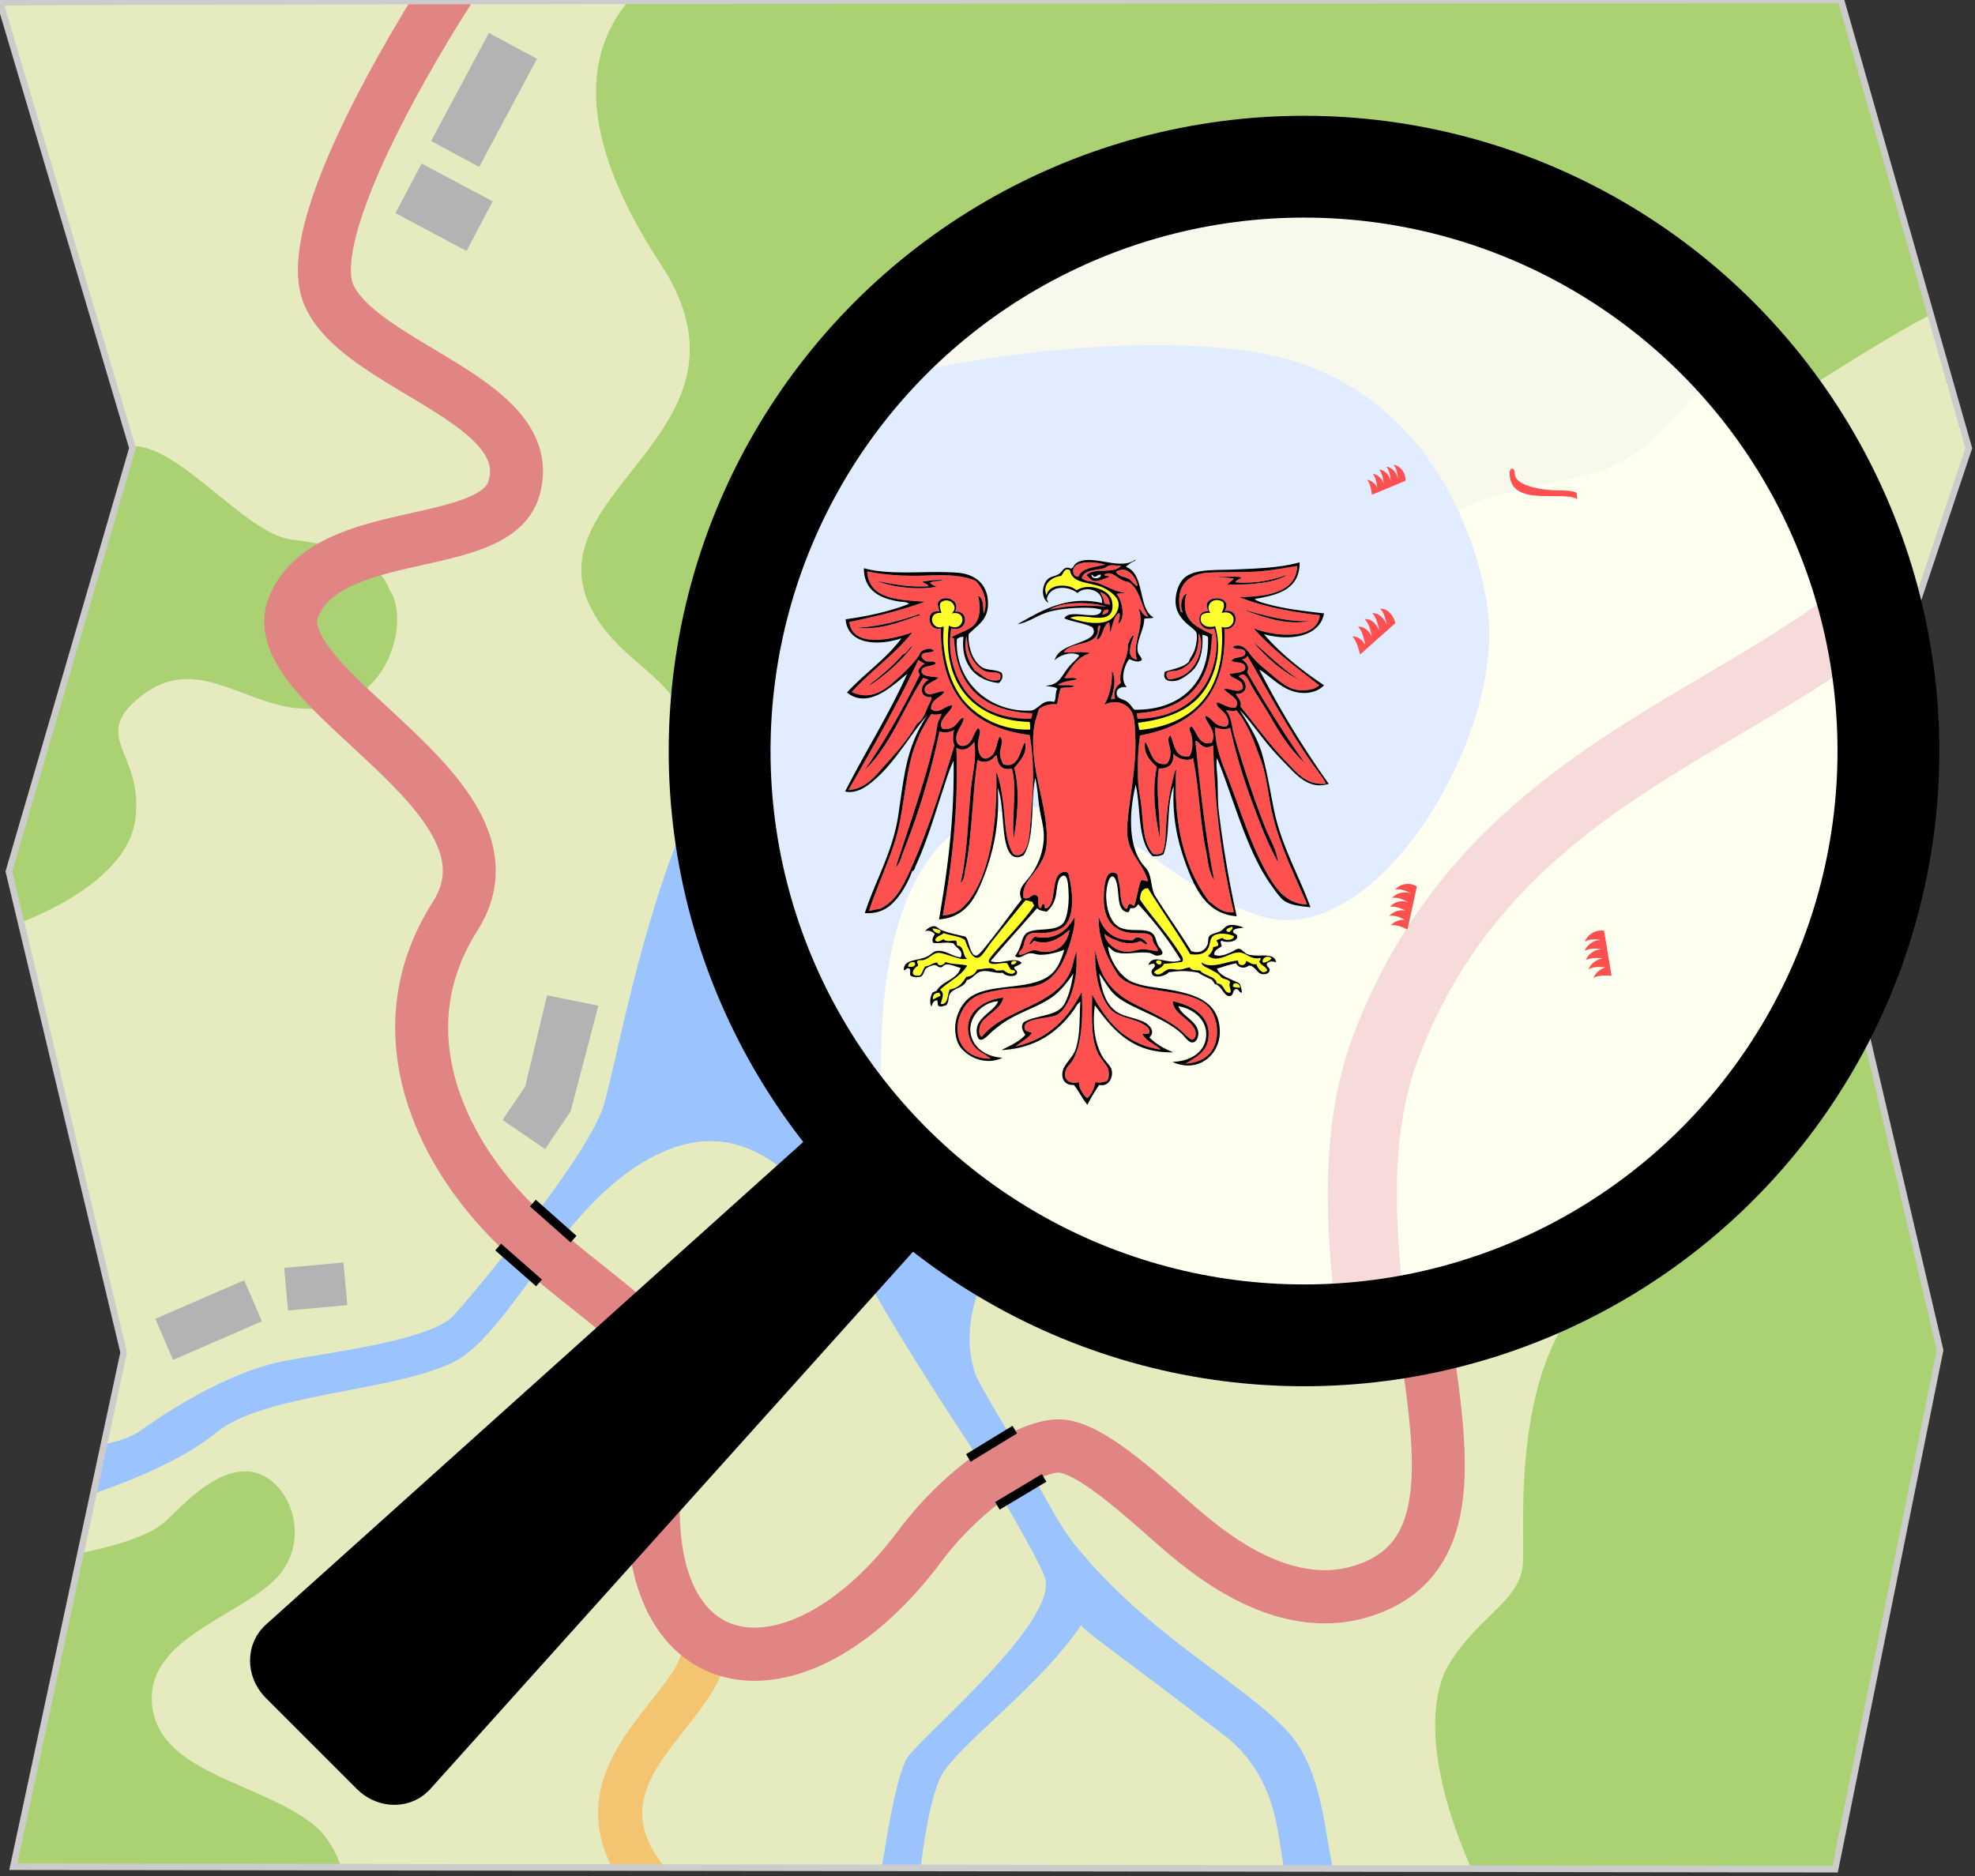 <svg version="1.1" id="svg15" viewBox="0 0 300 285" xmlns="http://www.w3.org/2000/svg">
   <rect x="0" y="0" width="300" height="285" fill="#333333" stroke="none"/>
   <title id="title15">OpenStreetMap Parkraum Projekt Logo</title>
   <defs id="defs2">
      <clipPath id="clippath">
         <path class="cls-4"
            d="m46.05 55.28 15 50.25-14 47.75 13 54.25-12.5 58 206.36.28 11.89-58.53-12.75-54.2 16-47.54-14.48-50.55s-207.77.05-208.52.3z"
            id="path1" />
      </clipPath>
      <clipPath id="clippath-1">
         <path class="cls-4"
            d="m46.05 55.28 15 50.25-14 47.75 13 54.25-12.5 58 206.36.28 11.89-58.53-12.75-54.2s.75-7.54 5.75-20.79l10.25-26.75-14.48-50.55s-207.77.05-208.52.3z"
            id="path2" />
      </clipPath>
      <clipPath clipPathUnits="userSpaceOnUse" id="clipPath16" />
      <clipPath clipPathUnits="userSpaceOnUse" id="clipPath17" />
      <clipPath id="clippath-2">
         <circle class="cls-2" cx="193.31" cy="139.84" r="66" id="circle2" />
      </clipPath>
      <clipPath id="clippath-3">
         <circle class="cls-2" cx="191.31" cy="138.84" r="66" id="circle3" />
      </clipPath>
      <clipPath id="clippath-3-7">
         <circle class="cls-2" cx="191.31" cy="138.84" r="66" id="circle3-9" />
      </clipPath>
      <clipPath id="clippath-38">
         <path class="cls-4"
            d="m46.05 55.28 15 50.25-14 47.75 13 54.25-12.5 58 206.36.28 11.89-58.53-12.75-54.2 16-47.54-14.48-50.55s-207.77.05-208.52.3z"
            id="path1-0" />
      </clipPath>
      <style id="style1">
         .cls-2,.cls-3,.cls-4,.cls-5{stroke-width:0}.cls-2{fill:#9bc4ff}.cls-3{fill:#b3b3b3}.cls-8{clip-path:url(#clippath)}.cls-10,.cls-4{fill:none}.cls-10,.cls-13{stroke:#000}.cls-13{stroke-miterlimit:10;fill:#000;stroke-width:8.23px}.cls-5{fill:#aad273}
      </style>
   </defs>
   <g id="Farbe" style="display:inline" transform="matrix(1.341 0 0 1.347 -61.742 -74.08)">
      <path id="Karte_grün"
         d="m46.05 55.28 15 50.25-14 47.75 13 54.25-12.5 58 206.36.28 11.89-58.53-12.75-54.2 16-47.54-14.48-50.55s-207.77.05-208.52.3z"
         style="display:inline;fill:#e6ebbf;stroke-width:0" />
      <g class="cls-8" clip-path="url(#clippath)" id="g6">
         <path class="cls-5"
            d="M81.55 260.78c-6-4.75-17.25-5.75-18.25-13.25s9.25-10 13.75-14.25 2-11.25-2.25-12.25c-.27-.06-.54-.09-.81-.09-4.03-.1-7.67 4.35-9.47 5.85-2.55 2.14-9.75 3.88-19.4 4.77L32.8 272.29l53 7.25s1.75-14-4.25-18.75z"
            id="path3" />
         <path class="cls-5"
            d="M89.88 120.86c-1.95-3.53-5.81-4.36-10.91-5.03-5.1-.67-12.52-10.53-17.84-10.53-9.67 0-17.51 39.68-17.51 39.68l4.31 14.21s12.38-4.14 13.43-11.72c1.06-7.58-5.3-9.31.67-13.97 5.96-4.66 11.15.56 17.29 1.33 10.64 1.33 13.29-9.69 10.9-13.23-.15-.23-.2-.51-.33-.75z"
            id="path4" />
         <path class="cls-5"
            d="M269.67 44.08c-19-1.94-114.25-.87-122.19-.08-8.87.89-50.55 4.43-26.6 40.79 12.59 19.12-15.52 25.72-7.54 39.46 4.41 7.59 12.86 7.09 11.47 21.68 3.07 12.71 56.67-8.92 63.18-8.38l21.73-23.72 15.3 2.66 15.96-23.28 4.73 8.42c1.38.09 22.32-14.82 23.94-12.41.01.02.02.03.03.05v-45.2z"
            id="path5" style="display:inline" />
         <path class="cls-5"
            d="M272.28 107.97c-3.09 6.97-9.59 16.41-10.88 21.64l.03 3.67c2.55 18.85-5.44 36.39-19.49 51.23 0 0-16.25 14.71-14.37 14.9-10.64 7.98-8.78 27.88-9.02 31.87-.25 4.25-4.78 5.72-8.28 11.25-3.99 6.32-.84 21.03 9.91 36.03l52.32-.89s-.35-100.75-.23-169.69z"
            id="path6" style="display:inline" />
         <path id="Wasser" class="cls-2"
            d="M196.55 115.83c-13.75-2.22-47.44 1.33-65.05 19.03-10.73 10.79-15.27 38.93-17.07 44.78-1.8 5.85-14.48 20.94-16.98 23.69s-13.18 4.07-18.95 5.11c-6.83 1.24-14.06 6.15-16.57 7.92-2.51 1.77-6.43 1.55-8.93 2.9-.05.18-.33 5.03-.46 5.57 4.98-1.6 13.27-4.37 17.98-8.25 5.36-4.41 19.61-4.55 26.71-7.87 7.09-3.33 13.22-20.39 25.47-24.39 12.25-4 19.84 12.21 23.62 18.55 3.49 5.86 6.8 10.92 9.39 14.84 2.65 4 8 13.19 8.68 15.16 1.7 4.91-13.87 17.87-15.52 20.28-1.65 2.41-3.2 14.36-3.59 16.8l4.75-1.5s.91-11 3.05-13.86c2.91-3.88 11.03-9.81 15.41-16.29.72.94 4.66 3.55 16.8 12.86 6.31 5.49 5.31 12.64 6.48 15.3l5.49.17c-1.22-4.32-1.21-11.79-5.32-16.3-5-5.5-15.8-10.8-24.17-21.14-2.3-2.84-4.7-8.11-7.55-12.72-.58-.95-2.21-3.6-3.62-6.25-3.73-10.6 8.07-19.25 7.41-31.22-.66-11.92-3.4-24.82 6.6-26.82s16.33 9.4 26.33 12.65 21.5-15.75 19.75-27c-1.2-7.73-6.4-19.79-20.15-22z" />
      </g>
      <g clip-path="url(#clippath-1)" id="g10" style="display:inline;clip-path:url(#clippath-1)">
         <path d="M125.57 239.44c2.58 7.48-16.93 14.95-5.85 28.14" id="path7"
            style="display:inline;stroke:#f3c571;stroke-width:5px;fill:none" />
         <path id="AZ"
            d="M96.72 54.1S79.64 80.09 83.3 88.28c3.66 8.19 23.94 11.85 20.95 21.83-2.2 7.33-21.06 3.89-24.94 13.3-3.88 9.41 27.15 21.07 18.29 34.92-7.83 12.23-2.3 25.04 5.32 33.25 8.65 9.31 18.48 13 19.12 20.25-1.58 3.59-1.77 8.31-2 13.41 0 20.29 17.03 21.68 30.22 4.1 5.2-6.93 12.71-11.56 16.01-11.25 3.3.31 8.48 4.99 12.47 8.48 3.77 3.3 13.22 11.59 23.11 7.32 16.41-7.09-1.82-37.13 6.09-57.75 10.2-26.6 36.36-28.38 48.77-44.78"
            style="display:inline;stroke:#e08584;stroke-linecap:round;stroke-linejoin:round;stroke-width:6px;fill:none" />
         <path class="cls-10" id="line7" style="display:inline" d="m102.47 195.64 4.63 4.05" />
         <path class="cls-10" id="line8" d="m106.4 190.68 4.61 4.07" />
         <path class="cls-10" id="line9" d="m155.73 219.43 5.26-3.2" />
         <path class="cls-10" id="line10" d="m159.02 224.83 5.29-3.15" />
      </g>
      <g id="houses">
         <path class="cls-3" transform="rotate(66.61 69.684 203.873)" id="rect10"
            d="M67.16 198.4h5.05v10.97h-5.05z" />
         <path class="cls-3" transform="rotate(84.8 81.8 200.087)" id="rect12"
            d="M79.39 196.71h4.83v6.74h-4.83z" />
         <path class="cls-3" id="polygon13"
            d="m105.53 177.54 2.48-10.29 5.81 1.17-3.14 11.91-2.89 4.26-4.82-3.28z" />
         <path class="cls-3" transform="rotate(-62.06 96.35 78.37)" id="rect11"
            style="display:inline" d="M93.18 73.81h6.33v9.11h-6.33z" />
         <path class="cls-3" transform="rotate(28.24 100.863 66.244)" id="rect13"
            style="display:inline" d="M97.79 59.34h6.18v13.84h-6.18z" />
      </g>
      <path class="cls-4"
         d="m46.05 55.28 15 50.25-14 47.75 13 54.25-12.5 58 206.36.28 11.89-58.53-12.75-54.2 16-47.54-14.48-50.55s-207.77.05-208.52.3z"
         id="path14"
         style="display:inline;stroke:#ccc;stroke-width:.742;stroke-dasharray:none;stroke-opacity:1" />
   </g>
   <g class="cls-18" clip-path="url(#clippath-2)" id="g13" style="display:inline"
      transform="matrix(1.344 0 0 1.344 -60.927 -73.82)">
      <path id="green" class="cls-5"
         d="M286.53 2.48c1.62-3.9-151.59-2.31-163.12-1.15-11.53 1.15-65.71 5.76-34.58 53.03 16.37 24.85-20.17 33.43-9.8 51.3 5.73 9.87 16.72 9.22 14.91 28.18 4.13 17.07 8.49 28.59 23.81 51.2 10.04 14.81 27.83 27.14 60 27.59 13.57.19 39.75-10.27 49.79-9.27-13.83 10.38-11.42 36.25-11.72 41.43-.32 5.52-6.22 7.43-10.76 14.62-5.19 8.21-1.09 27.33 12.89 46.83l68.02-1.15s-1.05-298.71.58-302.61z"
         style="fill:#e6ebbf;stroke-width:0" />
      <path id="yellow" class="cls-3"
         d="M243.7 186.58c-33.51 33.51-87.84 33.51-121.35 0-15.46-15.46-22.12-35.51-24.98-55.58-2.43-17.06 54.88-4.68 60.68-8.2 3.89-2.36 41.9 4.43 43.48.24 5.91-15.69 19.37-11.19 27.93-16.41 7.35-4.47 12.37-18 27.93-16.85 1.78.13 22.72-32.8 24.82-29.67 2.43 3.62 3.37 11.12 5.19 14.99 3.39 7.22-17.41 32.62-16.14 40.35 4.33 26.35-7.24 50.8-27.57 71.12z"
         style="fill:#ffffc8;stroke-width:0" />
      <g id="street">
         <g id="use269-2">
            <path id="AZ-2" class="cls-13"
               d="M57.43 14.45S35.22 48.24 39.98 58.89c4.76 10.65 31.13 15.4 27.24 28.37-2.86 9.53-27.38 5.06-32.42 17.29-5.04 12.23 35.3 27.38 23.78 45.39-10.18 15.9-2.99 32.56 6.92 43.23 11.24 12.1 24.03 16.9 24.85 26.32-2.06 4.67-2.31 10.81-2.59 17.44 0 26.37 22.14 28.18 39.28 5.33 6.76-9.01 16.52-15.02 20.81-14.63 4.29.39 11.02 6.48 16.21 11.02 4.9 4.29 17.18 15.07 30.05 9.51 21.33-9.22-2.36-48.26 7.91-75.08 13.26-34.58 47.27-36.89 63.4-58.22"
               style="fill:none;stroke:#e08584;stroke-width:7.8px;stroke-linecap:round;stroke-linejoin:round" />
         </g>
      </g>
      <path id="water" class="cls-4"
         d="M187.2 94.71c-17.87-2.88-61.68 1.73-84.57 24.74-13.95 14.02-19.86 50.61-22.19 58.22-2.33 7.61-18.82 27.22-22.07 30.8-3.25 3.58-17.13 5.29-24.63 6.65-8.88 1.61-18.28 8-21.54 10.3-3.27 2.3-8.36 2.02-11.61 3.78-.06.24-.43 6.54-.59 7.24 6.47-2.09 17.25-5.68 23.37-10.72 6.97-5.74 25.5-5.91 34.72-10.23 9.22-4.32 17.19-26.5 33.12-31.7 15.92-5.2 25.8 15.87 30.71 24.12 4.54 7.62 8.84 14.2 12.21 19.29 3.44 5.2 10.4 17.14 11.29 19.71 2.21 6.38-18.03 23.23-20.17 26.37-2.14 3.14-4.16 18.66-4.66 21.84l6.18-1.96s1.18-14.3 3.96-18.01c3.79-5.05 14.34-12.75 20.03-21.18.94 1.22 6.05 4.61 21.84 16.72 8.2 7.13 6.91 16.43 8.42 19.89l7.13.22c-1.59-5.61-1.58-15.33-6.91-21.2-6.5-7.15-20.54-14.04-31.43-27.48-2.99-3.69-6.11-10.54-9.81-16.53-.76-1.23-2.88-4.68-4.71-8.12-4.85-13.78 9.95-25 9.63-40.58-.27-12.93 2.37-27.34 12.74-30.08 12.82-3.39 17.08 7.42 30.08 11.65s27.95-20.48 25.68-35.1c-1.56-10.05-8.32-25.72-26.19-28.61z"
         style="fill:#9bc4ff;stroke-width:0" />
   </g>
   <g id="g20" transform="matrix(1.256 0 0 1.256 -44.564 -59.26)" style="display:inline">
      <circle id="circle19" cx="193.33" cy="139.83" r="66"
         style="display:inline;fill:#fff;fill-opacity:.7;stroke-width:0"
         transform="matrix(1.071 0 0 1.071 -13.847 -11.721)" />
      <g id="g21" transform="matrix(.63 0 0 .63 101.598 43.476)">
         <path class="cls-8"
            d="M197.71 100.49c-1.45-.7-4.06-.28-6.46-.67-4.83-.77-5.42-2.14-5.42-3.15-.03-1.06-.98-1.11-.98.03.03 6.72 10.13 3.28 12.99 5.01m-32.98-3.52c.03-1.81-1.21-2.97-2.3-3.07.65.75.77 1.83.88 2.89-.21-1.5-1.32-2.48-2.27-2.53.52.54.8 1.65.85 2.74-.15-.83-.93-2.07-2.22-2.2.59.62.77 1.78.9 2.84-.18-.9-1.11-1.94-2.14-2.01.44.36.8 1.68.88 2.69-.13-.41-.85-1.42-1.99-1.55.59.54.85 1.86.96 2.89m4.51 24.63c-.31-1.42-1.55-2.92-2.94-2.74.65.44 1.14 2.09 1.32 3.15-.44-1.19-1.52-2.45-2.82-2.3.7.62 1.11 2.14 1.37 3.28-.7-1.32-1.55-2.3-2.82-2.14.85.83 1.16 2.27 1.37 3.38-.41-.93-1.37-2.07-2.66-1.94.8.72 1.14 2.3 1.42 3.46-.52-.7-1.29-1.68-2.51-1.58.8.77 1.16 2.3 1.5 3.46m10.9 44.52c-1.37-.83-3.25-.54-4.13.59.98-.18 2.43.36 3 .83-.93-.59-2.87-.23-3.62.8.88-.23 2.3.36 3.05.8-.98-.34-2.51-.26-3.46.9.8-.18 2.12.26 2.97.75-1.21-.28-2.4.18-3.1 1.01 1.06-.23 2.25.39 2.97.72-1.37-.03-2.2.52-2.69 1.08.88-.18 2.22.28 3.2.8m37.74.22c-1.78-.23-3.25.85-3.69 2.12.49-.39 2.04-.62 3.05-.31-1.39-.08-2.79 1.06-3.07 2.09.57-.46 2.38-.59 3.05-.31-1.27.05-2.48 1.01-2.84 2.07.59-.39 2.25-.54 3.18-.31-1.37.21-2.35 1.19-2.66 2.09.83-.54 1.91-.49 3.25-.41-1.39.52-1.86 1.11-2.32 2.04.77-.49 2.14-.52 3.49-.41"
            id="path19" style="display:inline;fill:#ff5050;fill-opacity:1;stroke-width:0"
            clip-path="url(#clippath)" />
         <path class="cls-4"
            d="m193.73 89.74-6.3.23c-.31.03-.54.18-.54.54.03 2.27.46 3.75 2.09 4.93-.21 1.27-.08 1.91 1.24 2.97.13-1.03.54-1.5 1.19-1.94.05.03.1.03.13.05-.08.46-.08.96.03 1.24.26.72 1.52.75 1.86.23.31.75.96.77 1.47.77.54 0 .8-.39.98-.75.31.26.62.54.9.9.9 1.24 1.06 2.84 1.06 4.37l-.85.08v-.62c-.03-.88-2.07-1.03-2.53-.28-.52-.57-2.12-.46-2.12.44v.28a7.59 7.59 0 0 1-.88-1.45c-.65.41-1.03.72-.93 2.2-.28.03-.57.05-.83.08.03 1.7.77 2.17 6.87 2.04.15 1.7-1.55 2.66-2.82 3.46-3.31 1.89-6.79 3.95-8.68 7.41-1.58 2.74-1.96 5.99-1.78 9.14l1.81-.8.21.98c-3.25 1.55-9.2 4.7-13.1 6.51-.96.44-3.44 1.06-3.95.18-1.78-3.07-3.2-5.4-5.27-7.75-1.06-1.21-8.08 4.6-6.79 6.56 2.94 4.47 7.75 10.87 15.76 10.93 8.29.05 15.5-3 17.07-3.46l.34 1.06c-1.06.46-1.99.8-3.1 1.16 1.45 5.68 3.13 7.9 7.03 11.37l-.8.59c-.7-.41-1.89-1.73-2.53-2.35-8.29 3.93-11.39 7.85-13.38 11.91-2.2 4.88-1.78 10.44-.85 15.58.18.85-.75 1.27-1.45 1.01-1.91-.44-2.97-2.35-4.8-3.05-.83-.36-1.91-.77-2.82-.62-1.47.26-3.05 7.7-1.55 8.42 2.79 1.37 5.84 1.65 8.94 3.25 2.04.83 4 2.17 6.33 1.81 1.32-.13 2.63-1.03 2.76-2.43 1.16-5.01 2.79-10.33 6.61-13.95 1.83-1.81 4.21-3.25 6.56-4.37-.93-3.56-1.63-7.13-1.55-10.85l1.14-.05c.83 14.15 4.6 17.13 11.24 23.71.67.67.62 1.94-.36 2.32-1.29.65-2.82.67-4.29.75-1.58.08-.39 8.81 1.94 8.73 4.08-.13 8.32-3.31 10.77-6.43 1.03-1.29 2.27-2.58 3.25-3.85 1.21-1.58-.1-3.41-.46-4.86-1.01-4.13-1.47-16.01-1.52-17.67l1.45.03.21-3c-4.31-5.35-3.62-13.72-5.4-19.11-.7-2.2-1.47-4.47-1.47-6.79 0-3.15 3.56-9.07 3.49-14.34-.03-2.22-1.27-5.11-1.24-6.43.03-3.82 2.22-3 2.17-10.95-.03-2.2-.28-3.82-.85-6.07 3.85-4.06-1.45-8.11-4.49-5.58-2.45-.65-2.76-1.29-7.57-1.29-4.11 0-6.46 1.11-9.01 2.82m-7.48 23.74c-2.71 3.33-4.24 5.01-4.13 13.1-25.6-14.62-18.11-16.71-23.71-25.44-.88-1.37 4.83-4.55 6.64-3.2 3.64 2.69 2.3 7.75 5.32 10.05 3 2.27 8.34 3.28 15.89 5.5m15.62-18.79c-.39 0-1.08-.21-1.29-.49-2.25-3.44-2.82-2.2-3.15-1.01-.28 1.06-1.52 1.08-1.16-.34.9-3.49 3.36-3 6.41 1.83m6.58-3.48c.62-.83 1.58-1.63 2.61-1.96 1.52-.52 2.14.72.93 1.14a8.359 8.359 0 0 0-2.58 1.78m-21 3.51c.39.23.93.52 1.73.75-.44.36-.85.88-.98 1.45-.7-.49-.98-1.39-.75-2.2M193.4 97c0 .34-.08.67-.18.83-.26.41-1.21.39-1.42-.18-.08-.23-.08-.65.03-1.03.52.13 1.06.23 1.58.39m.3.07c.7.21 1.37.44 1.96.83-.13.31-.36.62-.83.62-.41 0-.88-.03-1.14-.52-.13-.26-.08-.62 0-.93m-2.91 6.84c-.08-.72 0-1.34.57-1.76.28.52.59 1.01.96 1.45v.18m.25-.01v-.81c0-.85 1.81-.8 1.83 0v.65m.24-.03v-.72c0-.85 2.09-.8 2.09-.03v.57"
            id="path20" style="display:inline;fill:#000;stroke-width:0" clip-path="url(#clipPath16)" />
      </g>
      <g transform="translate(-121.65 59.379) scale(.888)" id="g3700-1" style="display:inline">
         <path id="path1370-8"
            d="M340.136 72.525c.35.392.43 1.083.384 1.662-.201 2.425-1.772 4.47-4.414 4.619-.229-.243-.423-.646-.192-.924.232-.276.898-.192 1.152-.245 2.07-.439 3.334-2.461 3.07-5.112zm-30.441 5.05c.932.556 1.855 1.72 3.391 1.291.576-1.265-.849-.91-1.728-1.107-.775-.174-1.686-1.116-2.11-1.97-.444-.896-.57-1.756-.64-2.894-.579 1.766.321 3.606 1.087 4.68zm19.25-13.424c.28.635 1.18.67 1.79.987.28.26.953 1.007 1.152.922-.229-1.318-1.55-2.853-2.942-1.909zm-1.471-.984c-1.397.379-3.174.392-3.646 1.664-.587-.018-.807-.486-.703-.987.268-1.3 3.053-1.076 4.349-.677zm26.922 26.784c-1.563-1.493-2.926-3.437-4.221-5.726-.821-1.455-1.943-3.067-2.813-4.62-.453-.806-.87-2.037-1.728-1.169 1.26.535 1.444 2.437-.384 2.339.248.523.838.969.64 1.724 1.925 2.37 4.104 5.351 6.332 7.634 1.388 1.428 2.628 3.103 5.306 2.896-.307-.742-.872-1.381-1.341-2.032-3.458-4.792-6.35-10.198-9.338-15.394-.137.279-.435.403-.766.493.474.311 1.154.913.703 1.726 2.47 4.229 5.14 8.594 7.865 12.374 0-.063-.051-.074-.065-.123a.46.46 0 0 1-.19-.122zm-24.748-26.662c-.874 1.265-3.819.19-4.733 1.355.366.233.537.654 1.023.739.691.122 1.43-.383 2.047-.492-.028-.3-.61-.067-.639-.37 1.22-.686 1.967.951 3.262.984 1.6.922 1.7 3.29 2.748 4.742-.8-.029-.837-.795-1.342-1.107.96 2.372-1.001 4.907-.192 6.956-1.67-.154-.805-2.339-.448-3.263-.426.022-.579.837-.83 1.231.166 1.942-1.294 3.13-.96 5.234-.62.448-1.072 1.152-.769 2.156-.256-.042-.365.058-.576.06.361-1.089.8-2.828.13-3.877.104 1.764-.322 3.436-1.023 4.617 1.742-.845 3.4-.076 3.9 1.354.269.77.278 2.066.32 2.955.169 3.584-.595 7.396-.96 10.713-.102.942-.178 1.801-.128 2.588.176 2.788 2.163 3.993 2.813 6.403-.418.064-.617-.236-.957-.063-.403 1.031-.535 2.319-.896 3.388-.259.187-.298-.26-.64-.185-.28.1-.202.546-.447.677-.835-.51-.745-1.82-.895-2.955-.083-.628-.27-1.234-.321-1.787-1.578-.988-1.812 1.453-1.853 3.018-.081 3.038 1.103 4.724 3.835 4.987 1.18.113 2.193-.16 2.688.492.139.187.108.479.19.677.203.488.638.842.64 1.294-.705-.024-1.311-.238-2.047-.247-.606-.004-1.117.24-1.663.307-1.716.216-3.336-.953-3.579-2.4 1.071.783 3.176 1.759 4.858.986.437.051.511.454 1.025.43-.208-.506-1.365-1.464-1.983-.553-2.727.058-3.99-1.29-4.667-3.202-.08 3.358 1.318 5.83 2.685 8.004 2.605 2.907 10.275 1.343 12.597 4.68.588.843 1.025 2.382.768 3.877-.358 2.073-1.753 3.278-4.221 3.447 1.538-.96 3.29-1.723 3.134-4.31-.148-2.451-2.5-3.674-4.86-4.186-.046 1.621 2.487 2.492 3.005 3.88.204.543.185 1.213-.449 1.356-.638-.36-1.085-.96-1.66-1.419-1.74-1.383-3.998-2.374-6.14-3.445-2.942-1.477-4.758-3.613-5.308-7.39-.17 3.009.476 6.134 1.92 7.942 1.12 1.405 3.351 1.294 4.922 2.401.29.203.592.501.511.987-.15.202-.622.098-.957.122.488 1.05 1.744 1.356 2.493 2.156-4.92-.764-7.372-3.904-9.336-7.512-.014 3.035-.203 6.165.896 8.19.333.614.823 1.066 1.214 1.785.238.439.257 1.394-.065 1.784a2.495 2.495 0 0 1-1.598.185c-.137.893-.609 1.793-1.087 2.156-.255-.1-.482-.434-.639-.677-.273-.419-.49-.786-.511-1.479-1.349.336-2.248-.423-1.793-1.661.183-.495.687-.865.96-1.357 1.254-2.247 1.39-5.757 1.217-9.296-1.839 3.608-4.492 6.43-9.019 7.45.733-.63 1.67-1.062 2.24-1.846-.447-.223-1.056-.136-1.023-.802.06-1.283 3.365-1.096 4.41-1.662 1.562-.846 2.411-3.804 2.624-5.848.095-.933.042-1.695.062-2.773-.404.953-.483 1.898-.83 2.71-2.052 4.787-9.003 5.016-12.086 8.93-.567-.34-.305-1.453-.127-1.787.606-1.15 2.78-2.013 3.067-3.572-1.964.21-3.754 1.167-4.474 2.648-.668 1.372-.287 3.131.639 4.124.62.666 1.482.972 2.11 1.54-2.878.035-4.789-1.744-4.477-4.68.146-1.365 1.06-2.949 2.175-3.632 1.055-.644 2.607-.889 3.9-1.11 1.561-.264 3.282-.095 4.86-.614 2.574-.849 3.754-3.537 4.478-6.156.264-.964.536-1.86.511-3.14-.918 1.773-2.607 3.334-5.436 2.708-.338.27-.555.657-.768 1.047.38-.027.433-.366.703-.492 2.085.828 3.812-.686 4.798-1.48-.331 2.03-1.721 3.263-3.965 2.956-.213-.029-.451-.182-.703-.185-.88-.009-1.434.717-2.24.617-.008-.45.348-.565.512-.924.33-.717.236-1.704 1.152-1.971.594-.172 1.228-.025 1.726-.06 1.272-.094 2.623-.475 3.196-1.417 1.023-1.672.717-4.54.13-6.772-.109.002-.167-.047-.192-.123-2.494-.265-1.092 4.492-2.878 4.987-.224-.072-.046-.53-.256-.617-.391-.027-.155.548-.512.554-.573-.539.21-1.695-.703-1.784-.585-.06-.722.726-1.533.368-.273-1.775 1.112-2.818 1.917-4.062.578-.894 1.117-1.816 1.215-3.203.351-4.96-2.156-9.468-1.79-15.147.08-1.263.404-2.151.767-3.323.632-.378 1.295-.724 2.429-.617.213-.68.25-1.523.513-2.153.475-.241 1.414-.034 1.853-.31-.534-.265-1.589-.029-2.237-.183.676-.438 1.677-.563 2.621-.74-.275-.35-1.159-.115-1.725-.184.925-1.365 1.709-2.87 3.516-3.387-.942-.283-2.427-.045-3.581-.123.932-1.483 4.103-.81 4.605-2.708.093-.32-.132-.947.32-.924.094.385-.343 1.31-.45 1.908.887-.214.739-1.957 1.664-2.34.155.345.058.928.192 1.294.3-.925.488-2.277 1.214-2.586.204.517-.138.95-.127 1.476 1.108-.928.384-3.407-.257-4.062.343-.102.83-.065 1.152-.185-1.654-.124-2.914-1.25-4.476-1.479-.645-.093-.964-.142-1.406-.492.287-1.156 1.855-1.04 3.005-1.354.259-.071.509-.318.768-.37.541-.107 1.112.083 1.598 0zm-34.595.802c2.454.52 5.27.684 8.376.553 2.354-.098 4.67-.045 6.395.739.949.86 1.79 2.828 1.088 4.494-.1-.72.069-2.12-.768-2.46.347 1.128.347 2.687-.257 3.632-.666 1.042-2.26 1.343-3.26 1.969-.039.242.35.073.255.37.389 6.378 3.912 9.736 10.615 10.035.046.332-.05.525-.127.74-3.775.033-6.535-1.09-8.44-3.201-1.91-2.116-3.036-5.621-2.432-9.114 2.25.644 2.554-2.456.511-2.278.919-1.728-1.929-2.51-2.364-1.047.079.354.16.706.255 1.047-2.024-.421-1.631 2.79.192 2.278-.084 8.804 4.082 13.515 12.086 14.53.486 2.648.597 5.92.32 9.114-.147 1.679-.22 3.376-.385 4.679-.143 1.145-.648 3.065-2.11 2.463-.98-1.37-1.075-3.508-1.279-5.54-.205-2.077-.467-4.13-1.087-5.727.185 7.074-.876 14.886-4.54 18.47-.637.623-1.599 1.08-2.748 1.109 1.258-6.973 2.153-14.568 1.852-22.844.986.66 1.971-.085 2.431-.8.359 2.23-.233 4.317-.448 6.466-.428 4.31-.49 8.824-1.407 12.744.525-.415.51-1.156.641-1.784.916-4.414.942-10.265 1.66-14.962.507.307 1.086.318 1.6.122.506-.194.707-.677 1.024-.74.118 1.128.574 2.157 2.045 1.787.768 2.365-.021 6.621.257 9.543.518-2.735.85-6.9.064-9.605.713-.88 1.865-1.971 1.47-3.51-.722 1.189-.785 3.614-2.94 3.017-.19-.407-.399-.763-.45-1.291-.087-.942.65-2.076-.062-2.464-.384.706-.451 2.045-1.087 2.586-1.277 1.085-1.97-.325-1.855-1.786.06-.77.555-1.706 0-1.969-.701.717-.82 2.56-2.24 2.401-.53-.06-.797-.563-.703-1.294.13-.97 1.113-1.953.96-2.523-.518.067-.74.746-1.214 1.107-.407.311-.94.55-1.663.37-.456-.678.04-1.255.384-1.724.358-.49.92-.931.96-1.417-.745-.212-1.932 1.403-2.878.432.014-1.32 1.252-1.46 1.79-2.278-.307-.45-2.285.949-2.622-.123-.304-.969 1.357-1.303 1.855-1.848-.859-.196-2.219-.065-2.302-.8-.1-.89 1.332-.632 1.918-1.109-.135-.456-.82-.187-1.215-.307-.38-.116-.742-.432-.703-.74.076-.626 1.152-.345 1.66-.677-.332-.508-1.248-.222-1.597 0-.306.198-.292.426-.512.74-.631.9-1.677 1.984-2.748 2.955-1.633 1.479-3.587 3.18-6.33 1.909 2.583-2.869 5.842-5.087 8.248-8.127-2.59.933-8.124 2.245-8.57-1.417 3.606-.757 7.133-1.588 10.296-2.77-3.81-.232-7.68-.403-7.865-4.125zm7.48 1.414c.294.21.738.277.896.617-2.512.17-5.156-.305-7.035-.74 2.029.847 5.346 1.273 8.122.803-.347-.138-.706-.268-.895-.555.453-.263 1.267-.176 1.79-.37-.837-.035-2.026.094-2.878.245zm-.319 4.557c-.007-.073-.018-.145-.127-.122-2.586.875-5.255 1.67-8.57 1.846 3.583.32 6.1-.893 8.697-1.724zm-2.301 5.356c-1.02 1.165-2.279 2.301-3.454 3.265-.407.335-.874.593-1.152.985 2.304-1.497 4.291-3.299 5.947-5.419-.578.263-.698.969-1.341 1.17zm-7.419 18.472c2.341-.16 3.685-1.94 4.925-3.325 1.598-1.788 3.257-3.643 4.411-5.726.773-.45 1.117-1.414 1.471-2.278.218-.53.572-1.018.512-1.354-1.814.12-1.555-1.762-.384-2.34-.262-.077-.444-.228-.766-.246-2.683 4.09-4.53 9.307-7.932 12.499 2.8-4.018 5.251-8.368 7.483-12.931-.065-.203-.192-.347-.192-.615.195-.407.51-.699.895-.924-.372-.093-.587-.336-.895-.492-2.898 6.178-6.236 11.933-9.528 17.732zm52.567-7.327c1.246 4.172 2.611 8.412 4.154 12.314.624 1.58 1.564 3.062 1.79 4.804-1.51-2.68-2.602-5.664-3.708-8.681a76.512 76.512 0 0 1-2.812-9.606c-.563.31-1.513.174-2.048-.062 0 2.293.71 4.322 1.472 6.22 1.839 4.583 3.293 9.661 5.627 13.728 1.194 2.085 2.589 4.107 5.434 4.187-1.67-4.004-3.949-8.347-4.922-13.238-.333-1.67-.537-3.421-.96-5.11-.239-.946-.669-1.966-1.023-2.955-.733-2.044-1.559-3.755-2.75-5.171-.359.31-1.083-.056-1.406.06.81.809.774 2.254 1.152 3.51zm-41.184-3.015c-.005-.038-.009-.074-.064-.063-1.289 1.913-2.205 3.786-2.813 6.218-.828 3.301-1.101 7.675-2.11 10.96-.994 3.234-2.595 6.557-3.583 9.666.502-.051.881-.218 1.409-.245 1.91-.842 2.914-2.561 3.773-4.372 2.6-5.49 4.635-11.906 6.458-17.98-.312-.487-.19-1.438-.065-2.03-.569.313-1.237.436-1.982.184a98.442 98.442 0 0 1-4.925 16.379c-.284.71-.419 1.54-1.022 2.093 1.526-4.668 3.215-9.505 4.54-14.285.234-.842.403-1.69.639-2.525.254-.891.33-1.715.513-2.646.111-.575.542-1.147.511-1.417-.423.07-.835.176-1.279.063zm49.751-20.196c-.14 3.559-3.9 4.167-7.867 4.247 3.167 1.283 6.93 1.991 10.937 2.463-.352 3.457-6.158 2.929-9.017 1.786 2.494 2.811 5.818 5.359 8.952 7.758-.784.761-2.452.788-3.389.554-1.061-.265-2.086-1.131-3.007-1.909-1.244-1.05-2.278-1.826-3.132-3.015-.42-.588-1.205-1.419-2.239-.864.222.487 1.515.042 1.663.679.239 1.016-1.48.501-1.852 1.23.659.351 2.058-.012 1.852 1.17-.418.48-1.357.457-2.11.616.223.775 1.95.623 1.791 1.97-.615.762-1.994-.133-2.558.06.506.79 2.373 1.292 1.598 2.526-1.018.21-1.846-.592-2.558-.677-.238.561.856 1.076 1.279 1.784.257.428.49 1.192 0 1.479-1.552.16-1.9-1.165-2.813-1.416-.14.316.225.723.447 1.109.374.646.897 1.51.384 2.523-1.735.506-1.987-1.383-2.75-2.216-.563.17-.102.78 0 1.294.191.96.145 2.167-.32 2.77-1.95.335-2.022-1.607-2.558-2.832-.615.414-.012 1.432 0 2.278.011.688-.148 1.171-.511 1.601-2.124.33-2.13-1.882-2.94-3.017-.294 1.697.786 2.605 1.598 3.447-.7 2.998-.208 6.786.384 9.606.092-2.962-.571-6.323-.13-9.421 1.42.051 2.061-.644 1.983-2.031.476.643 1.908 1.178 2.685.615.824 3.91.926 8.51 1.728 12.376.31 1.5.363 3.071 1.152 4.247-1.159-5.78-1.917-12.479-2.558-18.962.351-.067.759.804 1.471.862.384.029.69-.16.958-.247.2 8.285 1.165 15.83 2.815 22.719-1.59.196-2.468-.826-3.391-1.477-3.227-4.323-4.863-10.178-4.476-17.98-.294.381-.32.931-.447 1.417-.546 2.078-.835 4.403-.96 7.142-.044.974-.101 1.963-.448 2.771-.269.2-.83.35-1.277.185-1.383-1.555-1.34-3.924-1.6-6.466-.112-1.098-.392-2.265-.447-3.447-.102-2.136-.012-4.374.256-6.218 7.444-1.37 11.837-5.677 11.51-14.53 1.842.318 2.184-2.844 0-2.403 1.428-2.303-3.525-2.352-2.174 0-2.144-.067-1.272 3.164.768 2.34.238.858.405 1.673.32 2.709-.482 5.792-4.435 9.507-10.745 9.605-.072-.218-.07-.508-.127-.74 6.544-.429 10.016-3.819 10.23-10.342-.025-.212.021-.352.257-.307-1.977-.97-4.214-1.693-3.9-4.742.03-.303.098-.568.255-.862-.682.062-1.022 1.686-.574 2.463-.016.158-.11-.084-.256 0-.836-3.104.638-5.16 3.645-5.358 1.774-.116 3.91-.036 5.947-.123 2.397-.1 4.606-.548 6.266-.8zm-1.982 1.539c.187-.085.712-.352.32-.247-1.789.681-4.454 1.169-6.778.924.132-.363.654-.352.83-.677-.796-.136-1.85-.025-2.75-.06-.083-.01-.463-.012-.257.06h.514c.47.082 1.008.095 1.47.185-.23.331-.645.487-.894.8 2.884.064 5.715-.155 7.545-.985zm-4.86 4.556c-.109-.015-.16.07 0 .06 2.36.831 5.364 1.947 8.568 1.357-3.236.114-5.954-.733-8.568-1.417zm7.034 9.359c-2.287-1.452-4.3-3.494-6.203-5.111 1.73 1.988 3.814 3.964 6.203 5.111z"
            style="fill:#ff5050;fill-opacity:1" />
         <path id="path1372-7"
            d="M333.294 107.251c1.876 3.038 3.916 5.915 5.755 8.989 1.115.111 1.866.018 2.366-.677.326-.454.273-1.17.576-1.6.514-.736 2.126-.59 3.005-.184.005.588-1.27.657-1.536.245-.324.056-.53.227-.83.31.06.3.328.407.191.737a1.58 1.58 0 0 1-.64.184c-.063.575-.387.9-.704 1.232 1.465 1.009 2.839-.488 4.157-.492 1.094-.004 1.63 1.091 3.005.74-.019.204-.065.387-.19.492.206.56.919.632 1.085 1.229-.631.693-1.31-.319-1.469-.86-.71.09-.934-.292-1.408-.432-.024.75-1.122.77-1.085-.06-1.668.096-3.669 1.223-4.99.245.021.47.616.63 1.025.862.396.225.93.477 1.277.74.217.164.338.425.576.554.358.194.856.15 1.025.552-.283.521.26 1.116 0 1.419-.928.147-.743-1.294-1.793-1.234-.234-1.107-1.73-1-2.302-1.784-.564-.051-1.242.004-1.406-.432-.49.082-.844.25-1.342.307-.485.06-1.034-.133-1.473-.06-.669.112-1.351 1.25-2.045.43.33-.503 1.147-.537 1.344-1.17a23.23 23.23 0 0 0 2.429-.246c.43-.33-.107-.945-.447-1.477-1.547-2.405-3.722-4.788-5.244-7.02.051-.813.209-1.523 1.088-1.539zm10.68 5.788c.108.1.23.188.446.185.1-.213.608-.548.319-.74-.224.217-.745.146-.766.555zm4.922 4.248c.071.013.1.069.127.124.446-.124.89-.251 1.087-.617-.41-.445-1.23-.16-1.214.493zm-13.942.37c.09-.099.227-.152.192-.37-.048-.014-.074-.052-.062-.123-.858-.347-.886.466-.13.492zm9.912 3.017c.28.08.597.123.96.123.088-.577-1.036-.95-.96-.123z"
            style="fill:#ffff2c;fill-opacity:1" />
         <path id="path1374-9"
            d="M317.819 109.59c-1.423 2.142-3.731 4.403-5.566 6.59-.155.185-.71.79-.638 1.047.196.712 1.873.049 2.493.245.18.276.31.603.512.861.196.098.58.016.576.31-.382.604-1.317.016-1.599-.247a4.795 4.795 0 0 1-1.022.06c-.502-.588-1.751-.156-2.559-.123-.229.58-.721.907-1.47.985-.484.828-1.086 1.543-2.24 1.726-.344.681-.213 2.122-1.214 1.969.037-.575.652-1.452-.127-1.91 1.172-1.166 2.856-1.843 3.708-3.322-.903-.24-2.173-.125-2.94-.494-.246.412-.949.757-1.152.062-.627.094-.965.468-1.599.555-.338.331-.37.957-.768 1.231-1.51.21-.907-1.015-.254-1.294.1-.336-.222-.479-.065-.677.298-.218.514-.067.768-.122.784-.174 1.32-.951 2.045-.987.536-.024 1.365.33 1.982.492.62.165 1.226.468 1.982.31-.668-.381-.34-1.724-1.341-1.786-.113-.179-.023-.553-.192-.677-.458-.065-1.316.233-1.663-.185-.354.071-.852.557-1.152.122.095-.608.826-.599 1.152-.984.895.37 2.128.412 2.877.924.4.993 1.164 3.421 2.367 2.031.48-.554.883-1.258 1.406-1.908 1.337-1.662 3.167-3.938 4.413-5.42-.011-.053.024-.057.063-.061.245-.09.61.175.96.184.049.2.134.366.257.493zm-12.984 3.82c.111-.099.234-.188.192-.433-.317-.125-.648-.236-1.087-.247.118.4.432.612.895.68zm10.553 3.817c-.063.287-.285.423-.639.43-.305-.393.32-.64.639-.43zm-13.877.122c.296.55-.437.722-.895.555.058-.453.419-.675.895-.555zm3.389 4.125c-.01.196.171.207.127.432-.35.153-.666.34-1.022.492-.063-.655.298-.904.895-.924z"
            style="fill:#ffff2c;fill-opacity:1" />
         <path id="Rechter_Kleestengel-2"
            d="M343.525 68.278c.282.535 0 1.054-.192 1.477 2.239-.597 2.088 2.483 0 1.908.622 8.386-3.459 13.29-11.191 14.038-.067-.325-.162-.623-.192-.984 3.11-.41 5.847-1.234 7.802-3.018 2.285-2.087 3.881-6.232 2.685-10.158-.862.372-2.396-.13-1.855-1.479.276-.227.634-.376 1.217-.307-.83-1.045.477-2.354 1.726-1.477z"
            style="fill:#ffff2c;fill-opacity:1" />
         <path id="Linker_Kleestengel-0"
            d="M306.179 71.479c-.95 7.694 3.268 12.926 10.999 13.115.083.288.065.675.065 1.045-3.724.127-6.843-1.56-8.698-3.57-1.825-1.978-2.745-4.804-3.07-7.82-.092-.86-.048-1.76 0-2.646-1.674.706-2.384-2.026-.318-1.848-.037-.236-.338-.855-.128-1.354 1-1.047 2.688.43 1.534 1.416 2.292-.485 1.68 2.753-.384 1.662z"
            style="fill:#ffff2c;fill-opacity:1" />
         <path id="path1378-2"
            d="M327.922 69.323c-.025.47-.437.565-.832.679.09-.408.19-.804.832-.68zm-.576-.862c.227.089.53.107.768.185-.083-.925-.525-1.508-1.343-1.724.229.476.53.886.575 1.539z"
            style="display:inline;fill:#ff5050;fill-opacity:1" />
         <path id="Schnabel-3"
            d="M322.676 70.432c1.643-.757 4.786.85 5.628-.8.275-.539.153-1.4 0-1.786-.543-1.378-3.257-2.194-4.733-1.17-1.075-.972-3.807-.919-4.091.678-.641-1.439.654-2.503 1.982-2.648.298-.283.511-1.25 1.214-.74.303 1.764 2.54 1.577 4.222 2.219.957.365 2.195 1.251 2.366 2.093.19.924-.432 1.88-.96 2.279-1.418 1.066-4.187.39-5.628-.125z"
            style="fill:#ffff2c;fill-opacity:1" />
         <path id="Zunge-7"
            d="M327.666 68.893c-2.427-.23-5.635-.143-7.803.43 1.793-1.156 5.485-1.1 7.803-.43z"
            style="fill:#ff5050;fill-opacity:1" />
         <path id="path1382-5"
            d="M330.286 63.474c2.64.929 1.59 5.737 3.773 6.896-.319.164-.918.06-1.279.184.026 1.412-1.094 2.965-.893 4.372.074.533.518.79.574 1.232-.474.43-1.212.085-1.726-.123-.647.849-1.29 2.84-.319 3.818-.69-.07-1.108.122-1.344.492-.259 1.151.715 1.038 1.344 1.477.525.37.638.768 1.022 1.109 6.25.12 10.26-3.702 10.04-9.851-.137-.236-.484-.272-.766-.37.08 1.657-.123 3.245-.96 4.432-.488.695-1.64 1.497-2.24 1.724-.922.354-2.382.274-1.917-1.107 1.154-.385 2.512-.577 3.262-1.354.182-.583.629-1.022.83-1.724.16-.552.398-1.632.192-2.278-.086-.272-1.198-1.076-1.469-1.356-.721-.742-1.47-1.644-1.344-3.263.084-1.06.465-2.123 1.15-2.77 1.358-1.281 4.147-1.063 6.653-1.17 3.328-.14 6.398-.234 9.079-.984.025 3.657-2.91 4.46-6.14 4.986.5.408 1.252.555 1.92.74 2.23.614 4.851.917 7.546 1.231-.56 3.136-4.569 3.826-8.186 2.83 2.195 2.589 5.179 4.95 8.186 6.959-.645.648-1.534 1.037-2.686 1.046-2.734.02-4.385-2.167-6.139-3.2a124.593 124.593 0 0 0 9.463 15.577c-2.523.826-4.251-1.043-5.563-2.401-.789-.82-1.591-1.633-2.301-2.464-1.557-1.821-2.899-3.779-4.284-5.233 1.129 1.828 2.392 3.683 3.07 6.033.672 2.34 1.077 4.93 1.598 7.512.999 4.98 3.45 9.062 4.987 13.36-1.34-.13-2.85-.284-3.708-.984-.52-.423-1.12-1.305-1.6-1.97-3.376-4.675-5.113-11.758-7.417-17.363-.162.893.019 1.868.063 2.832.071 1.497.018 3.054.192 4.495.601 4.993 1.46 9.904 2.43 14.222-3.934-.285-5.574-3.523-6.779-6.71-1.25-3.31-2.052-6.768-1.79-11.022-1.062 2.53-.428 6.69-1.407 9.298-.37.196-.851.288-1.47.245-2.085-1.975-1.58-6.443-2.303-9.728-.953 3.777-1.003 8.314.896 10.775.266.347.647.708.83 1.11.495 1.081.35 2.349.96 3.324 1.677 2.675 3.326 4.916 4.86 7.45 1.163.419 1.938-.138 2.24-.924.117-.314.022-.753.191-1.047.234-.412 1.062-.452 1.66-.8.25-.144.544-.565.834-.677.689-.27 1.621.018 2.236.245-.532.125-1.263.056-1.47.493.073.445.54.307.575.679.077.822-1.506.922-2.11.615-.288.122-.013.523 0 .739-.356.374-1.024.45-1.022 1.17.759.333 1.58-.016 2.367-.37.307-.139.684-.46 1.022-.433.359.032.768.608 1.15.74 1.44.501 3.661-.403 3.902 1.109-.419-.203-1.138-.16-1.28.247.022.446.45.452.385.86-.07.428-.66.62-1.217.432-.444-.15-.879-1.111-1.598-1.107-.57.466-1.483.325-1.726-.31-.937.185-1.783.46-2.623.74.382 1.051 2.035 1.407 3.07 2.031.2.323.275.764.321 1.232-.444-.004-.354-.521-.833-.493-.467.212-.282.769-.703.925-.849.314-1.26-1.537-2.174-1.602-.049-.24-.239-.345-.32-.554-.617-.33-1.318-.577-1.855-.985-1.448-.294-2.549-.294-4.092-.062-.344.477-2.077.967-2.301.123-.137-.51.266-.577.446-.985-.08-.664-.8-.053-.895-.185.673-1.623 2.845.167 4.414-.614-1.682-2.795-3.664-5.299-5.82-7.637-.174.345-.417.626-1.023.554-.164.15-.11.508-.384.555-1.515-.165-1.135-2.475-1.47-3.817-.059-.23-.23-1.003-.577-1.047-.685-.085-.895 2.087-.895 2.525 0 1.497.419 3.864 2.047 4.495 1.622.626 3.666-.18 4.476.984.215.31.352 1.038.576 1.417.29.49 1.159 1.225-.065 1.354-.47.05-.694-.288-1.15-.37-1.316-.238-3.34.347-4.605-.122-.465-.174-.634-.482-1.022-.738.104 1.058.617 2.1 1.15 2.893.522.778 1.262 1.573 2.238 1.97 1.541.627 3.442.72 5.18 1.046 3.462.65 6.532 1.655 6.65 5.541.104 3.327-3.005 5.87-6.458 4.25 2.394-.047 4.499-1.288 4.605-3.573.102-2.207-1.779-3.668-3.773-4.002.324 1.238 2.43 1.926 2.686 3.45.092.55-.167 1.579-.895 1.476-.518-.073-1.004-.886-1.471-1.291-1.458-1.272-3.459-2.185-5.244-3.018-1.328-.621-2.617-1.227-3.519-1.971-1.024-.844-1.635-2.125-2.364-3.078.391 2.158.734 4.14 2.556 5.296.944.595 2.84.824 3.773 1.414.676.428 1.31 1.245.514 1.971.865.889 1.987 1.535 3.261 2.032-5.662.135-8.302-3.172-10.68-6.404-.393 2.709.033 5.368 1.088 7.08.356.58.98 1.105 1.151 1.602.345 1.007-.319 2.48-1.663 2.156-.562.875-1.124 1.748-1.598 2.708-.699-.826-1.161-1.88-1.855-2.708-1.03.1-1.7-.606-1.536-1.724.169-1.138 1.457-1.94 1.855-3.325.594-2.074.423-4.04.576-6.28-.458.302-.66.826-.96 1.23-2.061 2.774-4.982 5.114-9.782 5.357 1.175-.612 2.45-1.131 3.259-2.093-.377-.472-.706-1.18-.192-1.724 1.793-1.018 4.53-.74 5.5-2.463.602-1.065.963-2.564 1.215-4.125-.618.893-1.439 2.004-2.429 2.833-1.899 1.586-4.809 2.303-7.034 3.817-.442.299-.972.702-1.536 1.17-.55.454-1.79 2.102-2.11.492-.458-2.321 2.265-3.016 2.878-4.557-2.096.078-4.275 2.25-3.708 4.619.421 1.762 2.054 2.942 4.284 3.078-2.327 1.14-4.987-.15-5.947-1.786-1.168-2.437-.049-5.259 1.471-6.403 2.808-2.118 8.663-.829 11.253-3.325.863-.831 1.21-1.858 1.664-3.2-.773.269-2.066.734-3.39.676-.44-.02-.917-.236-1.343-.185-.745.09-1.342.887-1.982.37.36-.477.513-.886.703-1.356.287-.706.36-1.575 1.087-1.907 1.376-.63 3.965.016 4.86-1.356.483-.74.7-2.543.64-3.88-.041-.884-.062-2.414-.64-2.46-.25-.023-.541.295-.639.491-.388.784-.3 1.967-.64 2.894a3.629 3.629 0 0 1-1.087 1.538c-.47-.12-1.037-.151-1.277-.492-2.115 2.399-4.261 4.766-6.331 7.205 1.302.586 3.24-.686 4.219.247-.234.305-.717.374-1.023.615.063.457.5.343.384.8-.16.625-1.651.41-1.92-.063-1.177.156-2.068-.479-3.132-.122-.656.22-1.045 1.015-1.79 1.109-.275 1.069-1.809 1.044-2.304 1.908-.268.47-.067 1.085-.511 1.54-.328.069-.604.247-.958.122-.256-.1-.136-.566-.256-.8-.523.03-.657.435-.768.862-.333-.54-.146-1.434.13-1.908.175-.098.374-.172.573-.248.745-1.378 2.794-1.496 3.261-3.14-.617-.105-1.369-.557-2.044-.43-.299.056-.368.345-.641.37-.347.031-.523-.29-.83-.31-.306-.017-.949.27-1.153.432-.333.268-.316.818-.703 1.107-.398.18-1.055.136-1.406-.06-.26-.276.076-.748-.192-.986-.326-.265-.59.316-.768.184-.035-1.48 1.82-1.213 3.197-1.846.374-.171.814-.664 1.216-.74 1.14-.21 2.274.765 3.324.865.475-.935-.673-1.305-.96-1.911-1.075-.232-1.753.045-2.748-.06-.296-.403-.005-.882.192-1.17-.21-.353-.793-.605-1.344-.431.331-.355.815-.7 1.28-.677.323.015.573.345.895.492.96.438 2.348.686 3.326.924.486.33.608 2.588 1.469 2.586.437-.002 1.471-1.47 1.728-1.786 1.522-1.871 3.143-4.163 4.476-5.849-.694-1.374.432-2.247 1.022-3.018.988-1.285 1.825-2.948 1.983-5.171.085-1.194-.223-2.381-.447-3.51-.34-1.7-.305-3.058-.703-4.864-.694 3.354.025 8.07-1.598 10.53-2.235 1.254-2.575-2.112-2.75-4.005-.19-2.04-.26-3.915-.769-5.171.278 4.748-.536 8.623-1.982 12.316-1.085 2.768-2.424 5.33-6.012 5.601 1.157-6.686 2.123-13.884 1.982-21.61-.578 1.18-.973 2.51-1.406 3.818-1.175 3.55-2.225 7.211-3.773 10.53-.097.207-.132.625-.446.677-.692 1.801-1.992 4.256-3.838 5.231-.627.332-1.5.568-2.623.495 1.36-4.254 3.78-8.263 4.54-13.239.408-2.652.686-5.204 1.28-7.574.59-2.343 1.467-4.305 2.686-6.156-2.244 2.577-4.222 6.151-6.97 8.62-.994.894-2.54 2.173-4.219 1.785 2.741-5.405 5.92-10.39 8.44-16.008-1.892 1.472-5.218 4.89-8.186 2.525 2.36-2.572 5.328-4.559 7.419-7.39-3.149 1.072-7.308.905-7.61-2.585 3.152-.432 6.062-1.1 8.632-2.094-.315-.305-.828-.25-1.214-.307-2.674-.397-4.941-1.483-4.925-4.557 3.622 1.031 8.526.294 12.727.615 2.868.222 4.332 2.029 4.157 4.557-.14 1.993-1.462 2.605-2.623 3.817-.107 1.982.698 3.857 1.92 4.557.696.398 1.737.216 2.555.677.32.563-.005 1.162-.381 1.416-3.333-.358-5.19-2.74-4.798-6.28-.444-.038-.673.131-.895.307-.32 5.744 4.395 9.99 10.04 9.728 1.045-.047 1.581-1.652 3.198-1.17.329-.42.116-1.364.447-1.785-.326-.341-1.08-.272-1.599-.43 1.858-.096 2.117-1.258 3.07-2.463.47-.595 1.073-1.025 1.533-1.662-1.18-.71-2.921.125-3.388.677.423-1.35 1.582-1.737 3.134-2.34.974-.38 2.794-.934 2.045-2.154-1.076-.606-2.656-.726-3.835-1.232.647-1.46 4.864.55 5.052-1.171-.93-.323-2.378-.292-3.454-.245-1.286.053-2.51.214-3.58.492-1.63.423-2.839 1.465-4.414 1.724 3.002-1.68 6.615-4.016 11.51-2.893.192-1.766-2.27-2.428-3.324-1.354-1.332-1.04-3.666-1.052-4.157.677-.101.305.245.496.128.614-1.028-.666-.803-2.574.064-3.262.373-.297.94-.323 1.407-.617.546-.339.694-1.187 1.663-.738.405-.198.41-.536.703-.739 2.033-1.405 5.959 1.105 8.057-.492.125.131-.34.276-.576.43-.262.171-.553.392-.703.554zm-7.161.37c-.104.501.116.969.703.984.472-1.27 2.249-1.282 3.646-1.661-1.296-.399-4.08-.624-4.349.677zm4.925-.555c-.26.052-.51.299-.768.37-1.15.316-2.718.198-3.005 1.354.444.35.761.399 1.406.492 1.564.23 2.822 1.355 4.476 1.48-.321.122-.81.082-1.152.184.643.655 1.367 3.134.257 4.065-.012-.528.333-.962.127-1.48-.724.31-.913 1.662-1.214 2.587-.132-.366-.037-.95-.192-1.294-.925.383-.777 2.126-1.663 2.34.108-.599.543-1.523.449-1.908-.452-.023-.227.603-.32.924-.502 1.897-3.673 1.225-4.605 2.708 1.154.078 2.64-.16 3.58.123-1.806.516-2.588 2.022-3.515 3.387.566.07 1.45-.167 1.725.185-.944.176-1.945.3-2.62.74.65.153 1.702-.083 2.236.184-.437.274-1.378.067-1.853.308-.261.63-.3 1.476-.51 2.153-1.137-.107-1.8.239-2.432.617-.363 1.172-.685 2.06-.768 3.323-.365 5.68 2.142 10.187 1.79 15.147-.097 1.387-.636 2.31-1.214 3.203-.805 1.245-2.188 2.287-1.917 4.064.811.356.948-.43 1.533-.37.914.092.13 1.245.703 1.784.357-.007.12-.581.512-.552.21.085.032.543.256.615 1.786-.495.384-5.252 2.878-4.987.025.076.083.125.192.123.59 2.231.893 5.1-.127 6.772-.576.942-1.927 1.323-3.2 1.417-.497.035-1.13-.112-1.725.062-.916.265-.821 1.252-1.152 1.969-.164.359-.52.477-.511.924.805.1 1.362-.626 2.239-.617.252.004.49.156.703.185 2.244.308 3.634-.926 3.965-2.955-.986.793-2.713 2.307-4.795 1.479-.273.127-.326.467-.706.492.215-.39.43-.777.768-1.047 2.831.626 4.52-.935 5.436-2.708.025 1.28-.245 2.176-.511 3.14-.724 2.62-1.902 5.307-4.476 6.156-1.578.519-3.301.35-4.86.617-1.295.218-2.847.463-3.902 1.107-1.115.684-2.029 2.267-2.175 3.632-.312 2.936 1.601 4.715 4.479 4.68-.63-.568-1.49-.874-2.112-1.54-.926-.993-1.307-2.752-.639-4.124.72-1.481 2.51-2.439 4.476-2.648-.289 1.559-2.461 2.423-3.07 3.572-.177.336-.439 1.448.128 1.786 3.086-3.913 10.034-4.142 12.086-8.928.35-.813.428-1.758.833-2.71-.023 1.077.032 1.839-.065 2.772-.213 2.045-1.06 5.002-2.623 5.849-1.043.565-4.351.378-4.411 1.661-.033.666.576.579 1.022.802-.569.784-1.506 1.218-2.237 1.846 4.525-1.02 7.178-3.842 9.017-7.45.173 3.54.037 7.05-1.217 9.296-.273.493-.777.862-.957 1.357-.458 1.238.441 1.997 1.79 1.661.02.693.24 1.06.511 1.479.157.243.384.577.639.677.478-.36.95-1.26 1.087-2.156a2.502 2.502 0 0 0 1.6-.185c.322-.39.301-1.345.063-1.784-.391-.719-.881-1.171-1.214-1.786-1.1-2.024-.91-5.153-.896-8.19 1.967 3.609 4.418 6.75 9.336 7.513-.747-.797-2.003-1.107-2.493-2.156.337-.024.807.08.96-.122.078-.486-.225-.784-.514-.987-1.57-1.107-3.803-.995-4.922-2.4-1.444-1.81-2.089-4.934-1.92-7.943.55 3.777 2.366 5.913 5.308 7.39 2.142 1.071 4.4 2.062 6.14 3.445.576.46 1.022 1.058 1.663 1.419.631-.143.65-.813.446-1.356-.518-1.386-3.05-2.259-3.005-3.88 2.36.512 4.712 1.735 4.86 4.187.158 2.586-1.596 3.35-3.134 4.312 2.468-.172 3.863-1.377 4.221-3.448.257-1.496-.18-3.035-.768-3.88-2.322-3.336-9.99-1.772-12.597-4.679-1.365-2.173-2.762-4.646-2.685-8.004.677 1.913 1.94 3.26 4.667 3.202.618-.908 1.775.047 1.983.553-.514.024-.588-.379-1.023-.43-1.681.773-3.786-.203-4.86-.987.246 1.448 1.865 2.617 3.581 2.403.544-.069 1.055-.314 1.661-.31.736.01 1.344.224 2.047.248-.002-.452-.437-.806-.638-1.294-.084-.198-.051-.49-.192-.677-.495-.652-1.506-.379-2.688-.492-2.732-.263-3.916-1.949-3.835-4.987.041-1.565.275-4.006 1.853-3.018.05.553.238 1.159.321 1.787.15 1.135.063 2.445.895 2.955.248-.131.167-.577.449-.677.34-.076.382.372.638.185.364-1.067.495-2.356.896-3.388.34-.173.539.127.96.063-.653-2.41-2.637-3.615-2.815-6.403-.05-.786.025-1.646.129-2.588.363-3.316 1.127-7.13.958-10.713-.042-.888-.051-2.185-.32-2.955-.5-1.43-2.158-2.198-3.9-1.354.701-1.18 1.127-2.853 1.023-4.617.67 1.051.231 2.788-.127 3.877.21-.002.317-.102.576-.06-.303-1.004.148-1.708.765-2.156-.333-2.104 1.13-3.291.96-5.234.252-.392.405-1.209.833-1.231-.356.924-1.221 3.109.446 3.265-.807-2.051 1.152-4.586.192-6.958.507.312.542 1.078 1.342 1.107-1.048-1.452-1.147-3.82-2.748-4.74-1.295-.035-2.042-1.672-3.261-.986.027.303.61.07.638.37-.618.109-1.356.614-2.045.492-.488-.085-.66-.506-1.025-.74.916-1.164 3.861-.088 4.733-1.354-.486.083-1.057-.106-1.598 0zm19.312.862c-2.038.087-4.173.007-5.947.123-3.007.198-4.48 2.254-3.645 5.358.145-.084.24.158.256 0-.448-.777-.108-2.4.574-2.463a2.184 2.184 0 0 0-.255.862c-.314 3.049 1.923 3.773 3.9 4.742-.236-.045-.282.095-.256.307-.215 6.523-3.687 9.913-10.231 10.343.057.231.055.521.127.74 6.31-.099 10.263-3.814 10.744-9.606.086-1.036-.08-1.851-.319-2.709-2.04.824-2.912-2.407-.768-2.34-1.35-2.352 3.602-2.303 2.175 0 2.183-.441 1.84 2.721 0 2.403.326 8.853-4.067 13.16-11.51 14.53-.269 1.844-.357 4.082-.257 6.218.055 1.182.335 2.35.446 3.447.261 2.542.218 4.911 1.6 6.466.447.165 1.01.015 1.278-.185.347-.808.404-1.797.448-2.77.125-2.74.414-5.065.96-7.143.128-.486.153-1.036.447-1.416-.387 7.801 1.249 13.656 4.476 17.98.923.65 1.802 1.672 3.39 1.476-1.649-6.889-2.613-14.434-2.814-22.72-.269.088-.574.277-.958.248-.712-.058-1.12-.929-1.471-.862.64 6.483 1.4 13.183 2.558 18.962-.789-1.174-.842-2.746-1.152-4.247-.802-3.867-.904-8.466-1.728-12.376-.777.563-2.209.028-2.685-.615.078 1.387-.562 2.082-1.983 2.031-.441 3.098.222 6.459.13 9.42-.592-2.819-1.085-6.61-.384-9.605-.812-.842-1.892-1.75-1.598-3.447.81 1.135.816 3.347 2.94 3.017.363-.43.522-.913.51-1.601-.01-.846-.614-1.864 0-2.278.537 1.225.61 3.167 2.56 2.833.464-.604.51-1.811.318-2.771-.101-.514-.562-1.125 0-1.294.764.833 1.016 2.722 2.75 2.216.514-1.013-.008-1.877-.383-2.523-.222-.386-.588-.793-.447-1.11.914.252 1.26 1.577 2.813 1.417.49-.287.257-1.051 0-1.479-.423-.708-1.517-1.22-1.28-1.784.713.085 1.541.887 2.56.677.774-1.234-1.093-1.737-1.6-2.525.565-.194 1.944.701 2.56-.06.159-1.348-1.57-1.196-1.791-1.971.752-.159 1.69-.136 2.11-.615.205-1.183-1.194-.82-1.853-1.172.372-.728 2.09-.213 1.852-1.229-.148-.637-1.44-.192-1.663-.68 1.034-.554 1.818.277 2.24.865.853 1.19 1.89 1.964 3.131 3.015.921.778 1.946 1.644 3.007 1.91.937.235 2.605.206 3.39-.555-3.135-2.4-6.46-4.947-8.953-7.758 2.86 1.143 8.665 1.67 9.017-1.786-4.006-.472-7.77-1.18-10.937-2.463 3.967-.08 7.726-.688 7.867-4.247-1.66.251-3.87.7-6.266.8zm-18.417 0c.28.635 1.18.67 1.79.987.28.26.953 1.007 1.152.922-.229-1.318-1.55-2.853-2.942-1.909zm-.64 6.403c.527-.396 1.149-1.352.96-2.276-.172-.842-1.41-1.73-2.367-2.093-1.68-.642-3.919-.455-4.222-2.219-.703-.51-.913.457-1.214.74-1.328.145-2.623 1.21-1.982 2.648.284-1.597 3.018-1.65 4.094-.677 1.473-1.025 4.187-.21 4.732 1.17.15.384.273 1.246 0 1.785-.844 1.65-3.985.043-5.627.8 1.438.514 4.207 1.191 5.625.122zm-25.388-2.338c-3.164 1.18-6.691 2.013-10.295 2.77.446 3.66 5.977 2.35 8.57 1.417-2.406 3.04-5.665 5.258-8.251 8.127 2.746 1.27 4.7-.432 6.33-1.909 1.074-.97 2.12-2.056 2.751-2.955.22-.314.204-.542.511-.74.35-.225 1.266-.51 1.599 0-.51.332-1.585.051-1.661.677-.04.308.324.624.703.74.393.12 1.078-.152 1.215.307-.586.477-2.02.218-1.918 1.11.081.734 1.443.603 2.302.799-.498.545-2.159.88-1.856 1.846.338 1.074 2.316-.325 2.624.125-.54.815-1.777.957-1.793 2.278.946.971 2.135-.646 2.88-.432-.04.483-.602.927-.96 1.417-.345.47-.84 1.046-.384 1.723.724.179 1.256-.06 1.663-.37.474-.362.696-1.04 1.214-1.106.153.57-.83 1.552-.96 2.523-.094.73.174 1.234.704 1.294 1.42.158 1.538-1.684 2.239-2.403.555.263.06 1.2 0 1.971-.116 1.459.578 2.87 1.855 1.786.634-.541.703-1.88 1.085-2.588.712.39-.023 1.521.064 2.463.05.53.26.887.447 1.294 2.158.597 2.22-1.828 2.942-3.017.393 1.539-.756 2.63-1.47 3.51.788 2.706.452 6.87-.063 9.605-.278-2.922.51-7.178-.257-9.543-1.471.367-1.927-.66-2.045-1.786-.317.06-.518.545-1.025.74-.513.195-1.092.184-1.598-.123-.72 4.697-.745 10.548-1.663 14.96-.13.63-.116 1.371-.639 1.786.916-3.92.979-8.435 1.407-12.746.213-2.147.807-4.234.448-6.463-.46.714-1.448 1.456-2.43.8.3 8.275-.595 15.87-1.853 22.843 1.15-.029 2.111-.486 2.748-1.11 3.664-3.583 4.725-11.395 4.54-18.471.62 1.599.882 3.65 1.087 5.726.202 2.035.299 4.174 1.28 5.543 1.46.602 1.966-1.318 2.11-2.463.163-1.303.237-3 .383-4.68.278-3.193.167-6.465-.32-9.113-8.003-1.018-12.17-5.726-12.085-14.53-1.823.513-2.216-2.699-.192-2.278-.095-.34-.176-.693-.257-1.047.437-1.463 3.285-.681 2.366 1.047 2.043-.178 1.74 2.922-.51 2.278-.605 3.493.522 6.998 2.43 9.112 1.906 2.113 4.666 3.236 8.44 3.202.077-.214.174-.407.128-.74-6.703-.298-10.226-3.656-10.615-10.035.095-.296-.294-.127-.257-.37 1.002-.625 2.596-.926 3.262-1.97.604-.943.604-2.502.257-3.633.837.34.666 1.742.768 2.463.703-1.666-.14-3.634-1.088-4.494-1.725-.786-4.04-.837-6.395-.74-3.107.132-5.922-.033-8.376-.554.185 3.724 4.055 3.895 7.864 4.127zm23.916-3.695c-.354.007-.474.24-.766.307-.247-.006-.252-.25-.448-.307-.15.775 1.51.57 1.214 0zm.513 3.94c.227.089.53.107.768.185-.083-.925-.525-1.508-1.343-1.724.229.476.53.886.576 1.539zm14.453 1.294c-.583-.07-.94.08-1.217.307-.541 1.35.993 1.85 1.855 1.479 1.196 3.926-.4 8.071-2.685 10.158-1.955 1.784-4.691 2.608-7.802 3.018.03.36.125.659.192.984 7.732-.748 11.813-5.652 11.19-14.038 2.09.575 2.24-2.505 0-1.908.193-.423.475-.942.193-1.479-1.25-.875-2.556.434-1.726 1.479zm-35.236.062c1.154-.986-.534-2.463-1.536-1.416-.208.499.093 1.118.13 1.354-2.066-.178-1.356 2.554.319 1.848-.051.887-.093 1.787 0 2.646.324 3.016 1.244 5.842 3.07 7.82 1.854 2.01 4.973 3.697 8.697 3.57 0-.37.018-.757-.065-1.045-7.73-.189-11.95-5.42-11-13.115 2.064 1.09 2.677-2.147.385-1.662zm13.3-.494c2.168-.573 5.376-.66 7.803-.43-2.318-.67-6.01-.726-7.803.43zm7.227.679c.395-.114.807-.21.832-.68-.643-.124-.742.272-.832.68zm9.976 7.635c-.254.053-.92-.031-1.152.245-.231.278-.037.681.192.924 2.642-.15 4.213-2.194 4.414-4.62.046-.576-.035-1.269-.384-1.66.264 2.65-1 4.672-3.07 5.11zm-27.371-.063c.932.557 1.855 1.722 3.391 1.292.576-1.265-.849-.91-1.728-1.107-.775-.174-1.686-1.116-2.11-1.97-.444-.896-.57-1.756-.64-2.894-.579 1.766.321 3.606 1.087 4.68zm44.701 12.377c-1.563-1.493-2.926-3.437-4.221-5.726-.821-1.455-1.943-3.067-2.813-4.62-.453-.806-.87-2.037-1.728-1.169 1.26.535 1.444 2.437-.384 2.339.248.523.838.969.64 1.724 1.925 2.37 4.104 5.351 6.332 7.634 1.388 1.428 2.628 3.103 5.306 2.896-.307-.742-.872-1.381-1.341-2.032-3.458-4.792-6.35-10.198-9.338-15.394-.137.279-.435.403-.766.493.474.311 1.154.913.703 1.726 2.47 4.229 5.14 8.594 7.865 12.374 0-.063-.051-.074-.065-.123a.46.46 0 0 1-.19-.122zm-61.902 3.94c2.341-.16 3.685-1.94 4.925-3.326 1.598-1.788 3.257-3.643 4.411-5.726.773-.45 1.117-1.414 1.471-2.278.218-.53.572-1.018.512-1.354-1.814.12-1.555-1.762-.384-2.34-.262-.077-.444-.228-.766-.246-2.683 4.09-4.53 9.307-7.932 12.499 2.8-4.018 5.251-8.368 7.483-12.931-.065-.203-.192-.347-.192-.615.195-.407.51-.699.895-.924-.372-.093-.587-.336-.895-.492-2.898 6.178-6.236 11.933-9.528 17.732zm52.567-7.328c1.246 4.172 2.611 8.412 4.154 12.314.624 1.58 1.564 3.062 1.79 4.804-1.51-2.68-2.602-5.664-3.708-8.681a76.512 76.512 0 0 1-2.812-9.606c-.563.31-1.513.174-2.048-.062 0 2.293.71 4.322 1.472 6.22 1.839 4.583 3.293 9.661 5.627 13.728 1.194 2.085 2.589 4.107 5.434 4.187-1.67-4.004-3.949-8.347-4.922-13.238-.333-1.67-.537-3.421-.96-5.11-.239-.946-.669-1.966-1.023-2.955-.733-2.044-1.559-3.755-2.75-5.171-.359.31-1.083-.056-1.406.06.81.809.774 2.254 1.152 3.51zm-41.184-3.015c-.005-.038-.009-.074-.064-.063-1.289 1.913-2.205 3.786-2.813 6.218-.828 3.301-1.101 7.675-2.11 10.96-.994 3.234-2.595 6.557-3.583 9.666.502-.051.881-.218 1.409-.245 1.91-.842 2.914-2.561 3.773-4.372 2.6-5.49 4.635-11.906 6.458-17.98-.312-.487-.19-1.438-.065-2.03-.569.313-1.237.436-1.982.184a98.442 98.442 0 0 1-4.925 16.379c-.284.71-.419 1.54-1.022 2.093 1.526-4.668 3.215-9.505 4.54-14.285.234-.842.403-1.69.639-2.525.254-.891.33-1.715.513-2.646.111-.575.542-1.147.511-1.417-.423.07-.835.176-1.279.063zm28.33 25.242c1.521 2.23 3.696 4.615 5.243 7.02.34.53.877 1.147.447 1.477-.78.113-1.57.211-2.43.247-.196.632-1.012.666-1.343 1.17.694.819 1.376-.32 2.047-.43.437-.076.986.117 1.471.06.498-.059.852-.228 1.342-.308.164.437.842.38 1.406.43.572.784 2.07.677 2.302 1.786 1.05-.062.867 1.38 1.793 1.232.26-.301-.283-.898 0-1.417-.17-.403-.667-.36-1.025-.554-.238-.127-.356-.388-.576-.555-.347-.263-.881-.512-1.277-.737-.41-.232-1.004-.392-1.025-.862 1.321.975 3.322-.151 4.99-.247-.037.833 1.061.813 1.085.062.474.138.698.52 1.408.43.16.541.84 1.552 1.471.862-.168-.6-.88-.67-1.087-1.232.125-.102.171-.285.19-.492-1.374.354-1.91-.742-3.005-.737-1.318.002-2.692 1.501-4.157.492.317-.334.641-.657.704-1.231.254-.025.465-.087.64-.185.137-.332-.131-.437-.192-.74.301-.08.507-.251.83-.307.267.412 1.541.343 1.537-.247-.88-.403-2.491-.55-3.005.185-.3.43-.25 1.144-.576 1.6-.5.696-1.251.79-2.366.678-1.84-3.074-3.88-5.953-5.755-8.989-.88.016-1.037.726-1.088 1.54zm-14.645.307c-.35-.009-.715-.274-.96-.184-.04.004-.074.01-.063.062-1.246 1.481-3.076 3.757-4.413 5.419-.523.65-.928 1.354-1.406 1.908-1.203 1.39-1.967-1.035-2.367-2.03-.75-.513-1.982-.555-2.877-.925-.326.385-1.057.376-1.152.984.3.437.798-.05 1.152-.122.347.418 1.205.12 1.663.185.166.127.076.5.192.677 1 .062.67 1.405 1.341 1.786-.756.16-1.362-.143-1.982-.31-.618-.162-1.446-.516-1.982-.49-.724.034-1.26.813-2.045.985-.255.055-.47-.096-.768.122-.16.198.164.341.062.677-.65.279-1.253 1.504.257 1.294.398-.274.428-.9.768-1.231.634-.087.972-.461 1.599-.555.203.695.904.35 1.152-.062.767.37 2.037.254 2.94.494-.852 1.479-2.536 2.156-3.708 3.325.78.455.164 1.332.127 1.909 1.001.151.87-1.29 1.214-1.971 1.154-.183 1.756-.895 2.24-1.724.749-.08 1.241-.405 1.47-.987.808-.033 2.057-.465 2.559.123.386.024.705-.016 1.022-.06.282.265 1.217.853 1.599.247.005-.294-.38-.212-.576-.31-.202-.258-.331-.583-.512-.861-.62-.196-2.297.467-2.493-.245-.072-.257.481-.862.638-1.047 1.835-2.187 4.143-4.448 5.563-6.588a1.086 1.086 0 0 1-.254-.495zm26.411 3.942c.11.1.232.188.447.185.1-.213.608-.548.319-.74-.224.217-.745.146-.766.555zm-39.138.37c.111-.098.234-.187.192-.432-.317-.125-.648-.236-1.087-.247.118.4.432.612.895.68zm44.06 3.878c.072.013.1.069.128.124.446-.124.89-.251 1.087-.617-.41-.445-1.23-.16-1.214.493zm-13.94.37c.09-.099.226-.152.191-.37-.048-.014-.074-.052-.062-.123-.858-.347-.886.466-.13.492zm-20.206 0c.354-.008.576-.143.639-.43-.32-.21-.944.037-.639.43zm-14.133.247c.458.167 1.191-.004.895-.555-.476-.12-.837.102-.895.555zm44.25 2.77c.28.08.597.123.96.123.088-.577-1.036-.95-.96-.123zm-40.861 1.724c.356-.151.673-.339 1.022-.492.044-.225-.136-.236-.127-.432-.597.02-.958.27-.895.924zM344.1 65.875c.25-.312.663-.468.895-.8-.463-.089-1.002-.102-1.471-.184h-.514c-.206-.072.174-.07.257-.063.902.038 1.954-.073 2.75.063-.176.325-.698.314-.83.677 2.324.245 4.99-.243 6.777-.924.393-.105-.132.162-.319.247-1.83.83-4.66 1.049-7.545.984zm2.685 3.572c-.109-.015-.16.07 0 .06 2.36.831 5.364 1.947 8.568 1.357-3.236.114-5.954-.733-8.568-1.417zm7.034 9.359c-2.287-1.452-4.3-3.494-6.203-5.111 1.73 1.988 3.814 3.964 6.203 5.111zM305.411 65.26c-.523.194-1.337.107-1.79.37.19.287.548.417.895.555-2.776.47-6.093.044-8.122-.802 1.879.434 4.523.909 7.035.74-.158-.341-.6-.406-.896-.615.852-.154 2.04-.283 2.878-.248zm-3.197 4.802c-.007-.073-.018-.145-.127-.122-2.586.875-5.255 1.67-8.57 1.846 3.583.32 6.1-.893 8.697-1.724zm-.96 4.187c-1.656 2.12-3.643 3.922-5.947 5.419.278-.392.745-.65 1.152-.985 1.175-.964 2.434-2.1 3.454-3.265.643-.2.763-.906 1.341-1.169z"
            style="display:inline;fill:#000;fill-opacity:1" />
      </g>
   </g>
   <g id="Lupe" style="display:inline" transform="translate(-61.95 -73.978) scale(1.345)">
      <path class="cls-13"
         d="m89.28 254.17-10.29-10.29c-.68-.68-.77-1.69-.21-2.26l62.78-56.4c.56-.56 1.58-.47 2.26.21l3.91 3.91c.68.68.77 1.69.21 2.26l-56.4 62.78c-.56.56-1.58.47-2.26-.21z"
         id="path15" style="display:inline" />
      <circle cx="193.33" cy="139.83" r="66" id="circle15"
         style="display:inline;stroke-width:11.5;stroke-dasharray:none;stroke-miterlimit:10;stroke:#000;fill:none" />
   </g>
</svg>
